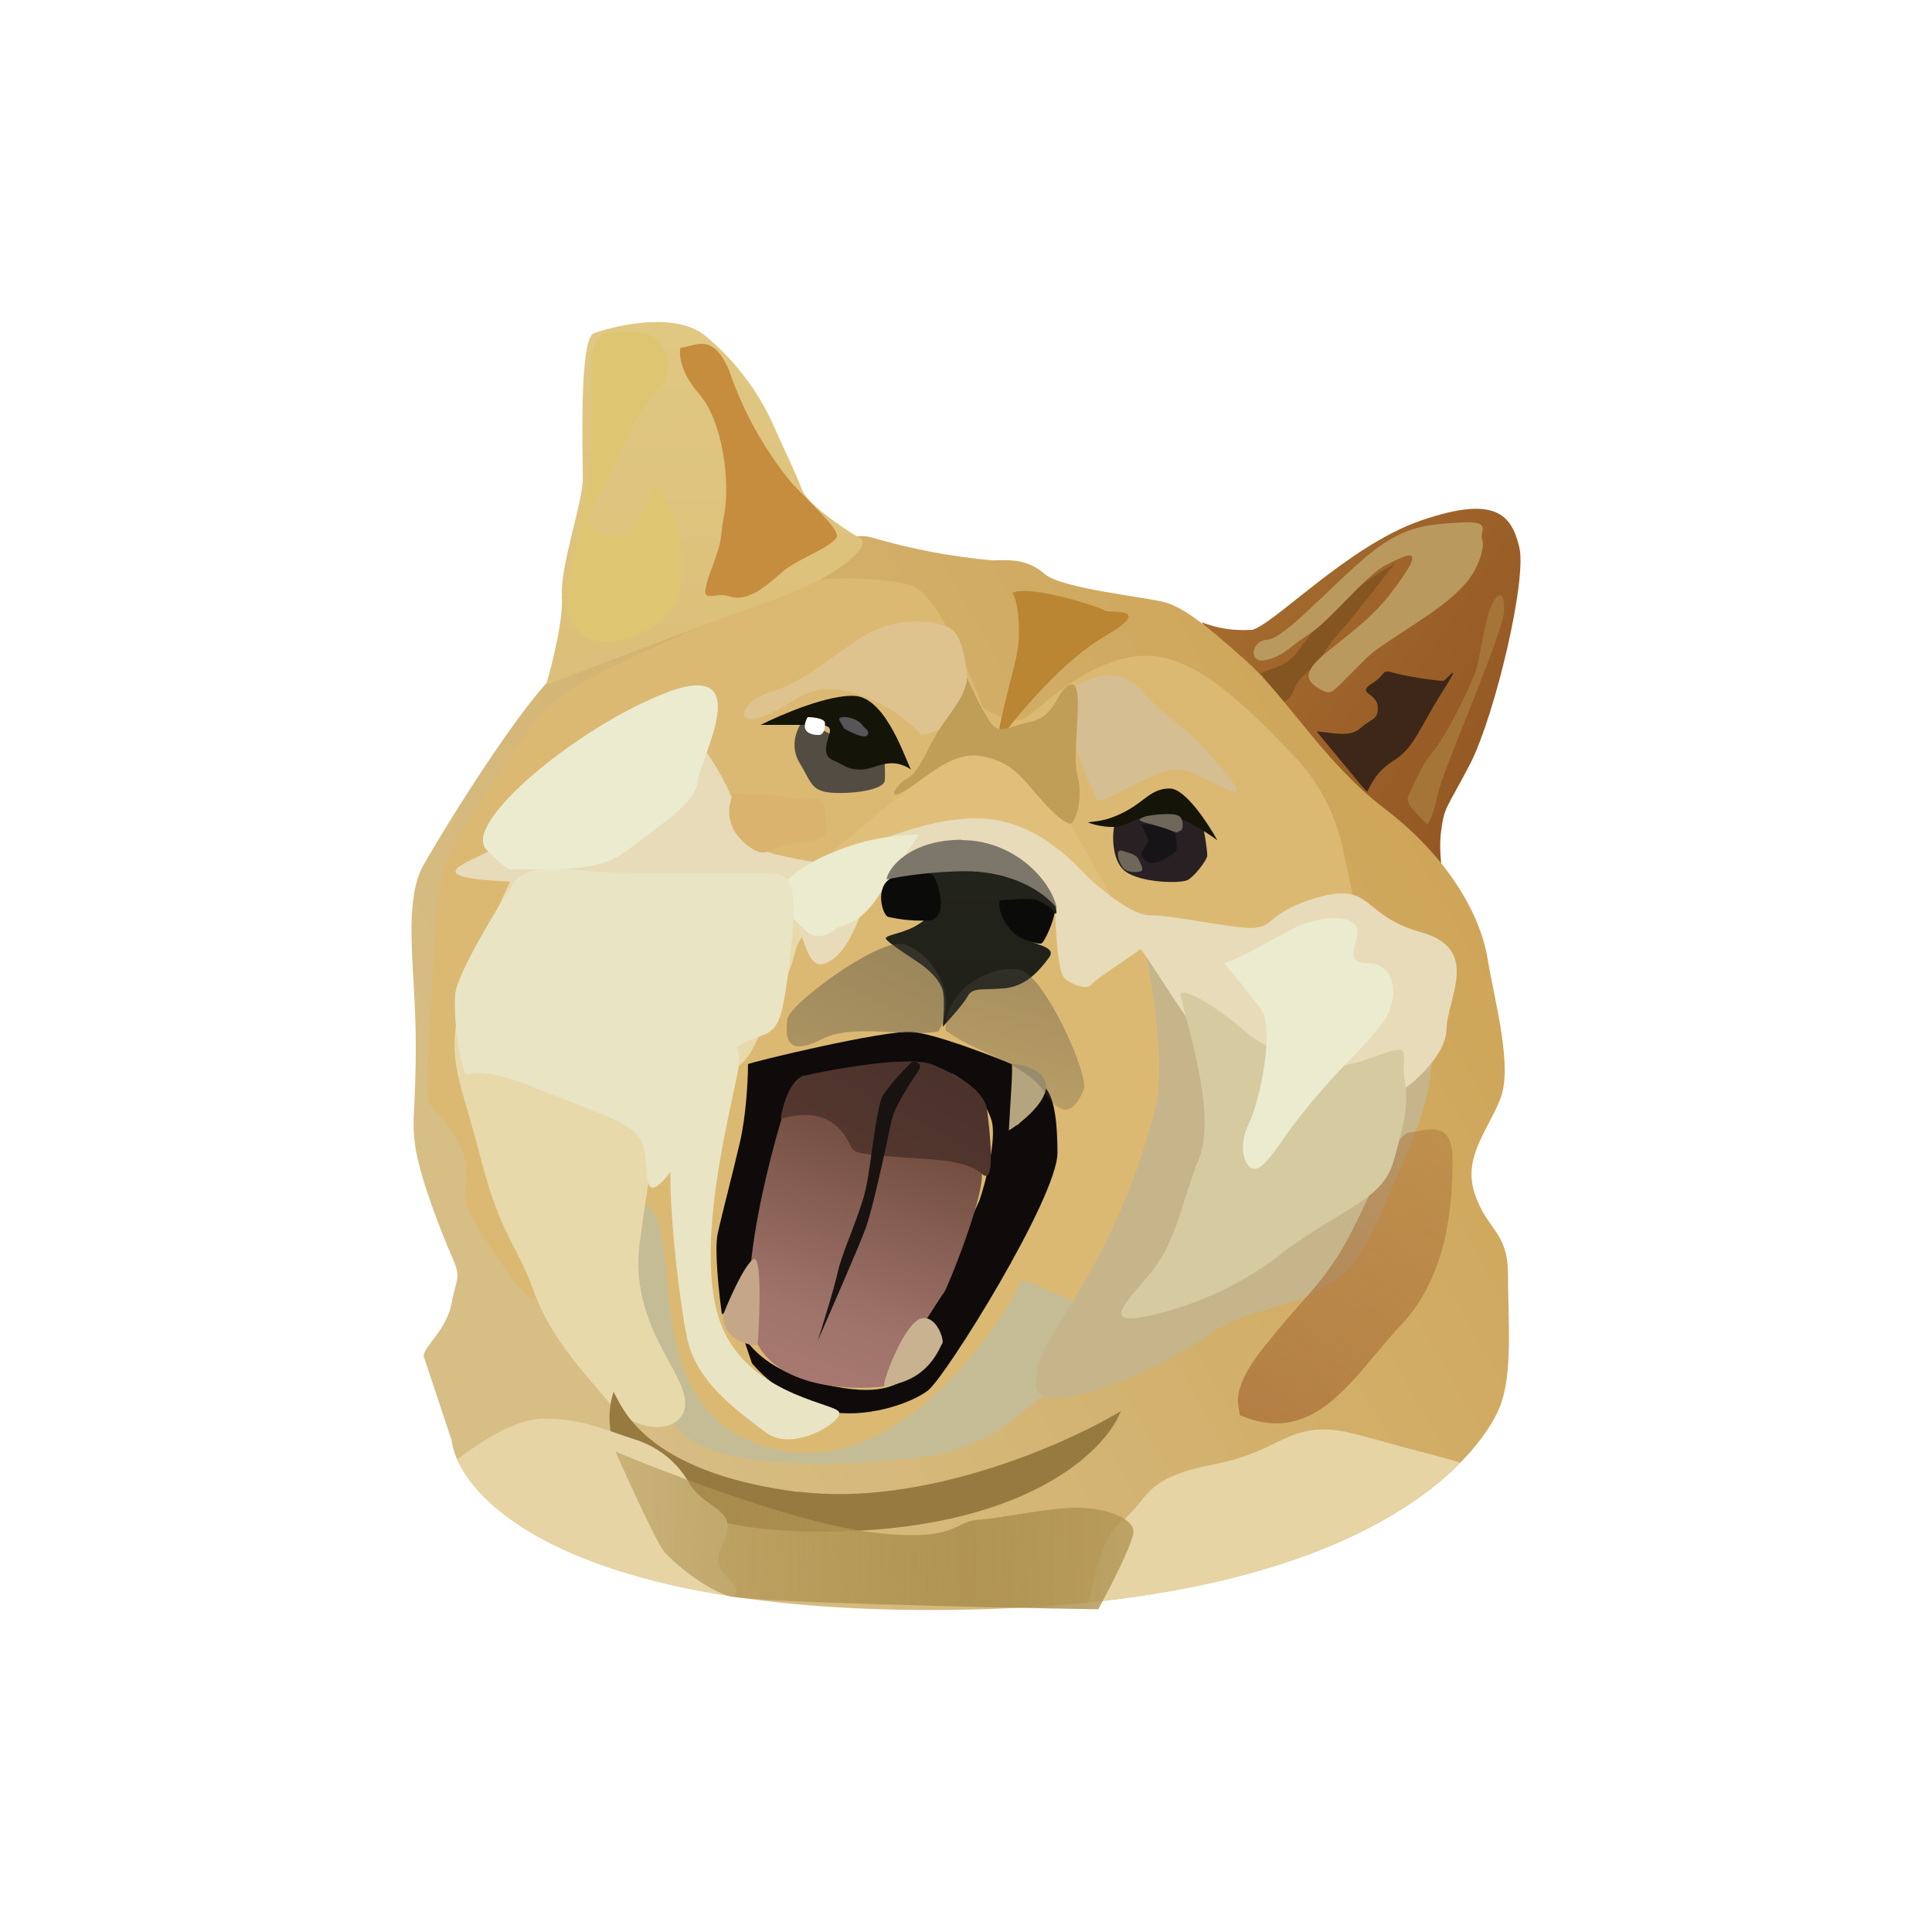 <svg width="24" height="24" viewBox="0 0 24 24" fill="none" xmlns="http://www.w3.org/2000/svg">
<rect x="0" y="0" width="24" height="24" fill="#333333" stroke="none"/>
<g clip-path="url(#clip0_328_39903)">
<path d="M24 0H0V24H24V0Z" fill="white"/>
<path d="M15.538 7.824C15.33 7.838 15.122 7.806 14.929 7.73L16.391 9.81C16.662 10.192 17.658 10.841 17.818 10.903C17.982 10.961 17.862 10.708 17.898 10.357C17.942 10.006 17.96 10.072 18.267 9.481C18.569 8.886 18.977 7.184 18.871 6.788C18.773 6.388 18.569 6.152 17.658 6.464C16.742 6.775 15.8 7.788 15.538 7.828V7.824Z" fill="url(#paint0_linear_328_39903)"/>
<path d="M16.129 8.081C15.991 8.277 15.827 8.29 15.662 8.361L15.911 8.725C15.951 8.725 16.031 8.69 16.067 8.583C16.111 8.45 16.186 8.401 16.306 8.294C16.427 8.192 16.431 8.081 16.653 7.841C16.875 7.597 17.298 7.014 17.342 6.992C16.609 7.401 16.267 7.89 16.129 8.081Z" fill="#845521"/>
<path d="M16.905 9.041C16.772 9.165 16.559 9.103 16.355 9.085C16.554 9.325 16.954 9.814 16.977 9.832C16.999 9.854 17.039 9.618 17.305 9.454C17.572 9.289 17.634 9.041 17.91 8.605C18.19 8.17 17.968 8.436 17.941 8.454C17.919 8.472 17.452 8.401 17.305 8.356C17.15 8.312 17.23 8.374 17.039 8.494C16.848 8.618 17.101 8.605 17.114 8.774C17.128 8.943 17.039 8.921 16.905 9.041Z" fill="#3D2719"/>
<path d="M16.843 8.307C16.594 8.556 16.545 8.627 16.461 8.592C15.848 8.321 16.759 8.045 17.27 7.378C17.785 6.712 17.456 6.903 17.225 7.014C16.985 7.125 16.519 7.716 16.265 7.876C16.012 8.036 15.977 8.13 15.741 8.196C15.505 8.263 15.532 7.961 15.741 7.947C15.95 7.938 16.505 7.307 16.985 6.903C17.47 6.503 17.777 6.516 18.163 6.49C18.55 6.467 18.372 6.614 18.412 6.703C18.448 6.792 18.372 7.058 18.208 7.245C18.043 7.432 17.852 7.574 17.452 7.832C17.056 8.098 17.088 8.058 16.843 8.307Z" fill="#B9995E"/>
<path d="M5.609 16.191C5.547 16.525 5.276 16.707 5.262 16.845L5.609 17.889C5.698 18.596 7.018 20 11.569 20C17.262 20 18.48 17.876 18.635 17.467C18.795 17.054 18.733 16.387 18.733 15.84C18.733 15.294 18.48 15.294 18.324 14.841C18.164 14.383 18.48 14.049 18.635 13.658C18.795 13.258 18.578 12.489 18.48 11.912C18.386 11.334 17.96 10.623 17.2 10.045C16.444 9.467 16 8.676 15.475 8.205C14.955 7.738 14.684 7.538 14.466 7.481C14.244 7.418 13.182 7.312 12.978 7.13C12.773 6.952 12.569 6.952 12.329 6.961C11.82 6.916 11.317 6.821 10.827 6.676C10.418 6.552 9.564 7.143 9.244 7.312C8.933 7.481 7.524 8.054 7.111 8.21C6.702 8.361 5.529 10.272 5.262 10.743C4.996 11.214 5.165 12.063 5.165 12.974C5.165 13.885 5.102 13.885 5.165 14.28C5.231 14.671 5.485 15.312 5.609 15.6C5.738 15.889 5.671 15.858 5.609 16.191Z" fill="url(#paint1_linear_328_39903)"/>
<path d="M15.101 15.38C15.479 14.655 14.115 11.638 13.812 11.455C13.168 10.949 11.768 10.726 11.35 10.838C10.933 10.949 9.417 11.784 9.075 11.966C8.733 12.144 8.506 12.22 8.244 12.584C7.977 12.948 7.559 15.055 7.599 15.602C7.635 16.148 8.133 17.455 8.506 17.824C8.888 18.184 10.097 18.255 11.35 18.113C12.599 17.966 12.639 17.384 13.812 16.766C14.986 16.144 14.723 16.113 15.101 15.384V15.38Z" fill="#C4BC95"/>
<path d="M11.351 7.288C11.689 7.422 12.129 8.586 12.209 8.786C12.32 8.866 12.582 9.004 12.729 8.919C12.911 8.822 13.457 8.222 14.133 8.151C14.809 8.075 15.489 8.786 16.035 9.351C16.346 9.661 16.564 10.052 16.666 10.479C16.915 11.599 17.377 13.915 17.24 14.226C17.071 14.613 15.924 15.937 14.795 16.261C13.662 16.586 12.724 15.764 12.671 15.937C12.622 16.115 11.32 18.381 9.653 18.008C7.987 17.635 8.444 15.688 8.142 15.101C7.844 14.515 7.675 15.724 7.129 15.937C6.582 16.15 6.675 16.364 6.129 15.55C5.582 14.737 5.84 14.928 5.791 14.502C5.738 14.075 5.4 13.826 5.333 13.702C5.28 13.604 5.356 12.319 5.4 11.693C5.4 11.693 5.413 11.039 5.578 10.644C5.751 10.244 6.231 9.568 6.52 9.142C6.804 8.719 7.067 8.533 7.898 8.146C8.729 7.755 9.586 7.408 9.746 7.284C9.902 7.16 11.009 7.146 11.347 7.284L11.351 7.288Z" fill="#DCB972"/>
<path d="M5.658 12.778C5.712 12.262 6.467 10.556 6.627 10.48C7.276 10.143 8.512 10.196 9.672 10.631C10.827 11.076 9.965 11.458 9.885 11.796C9.805 12.133 9.645 12.44 9.374 12.982C9.107 13.525 8.809 13.191 8.512 13.396C8.218 13.605 8.081 14.431 7.947 15.44C7.814 16.445 8.512 17.04 8.512 17.427C8.512 17.813 7.921 17.84 7.569 17.427C7.223 17.013 6.845 16.627 6.627 16.031C6.414 15.44 6.227 15.364 5.983 14.431C5.743 13.498 5.605 13.293 5.658 12.778Z" fill="#E7D9AA"/>
<path d="M14.354 13.76C14.515 13.035 14.19 11.742 14.19 11.484C14.79 11.556 16.115 11.711 16.59 11.796C17.177 11.898 17.692 12.209 17.772 12.906C17.852 13.604 17.555 14.146 17.07 15.258C16.586 16.369 15.697 16.084 15.026 16.573C14.354 17.062 12.901 17.635 12.87 17.222C12.844 16.809 13.088 16.6 13.466 15.933C13.863 15.252 14.162 14.519 14.354 13.755V13.76Z" fill="#C6B58A"/>
<path d="M9.933 9.477C9.777 9.219 9.955 8.97 9.982 8.943L10.99 9.477C10.99 9.521 10.999 9.623 10.99 9.699C10.982 9.792 10.688 9.859 10.382 9.85C10.075 9.841 10.088 9.734 9.933 9.477Z" fill="#534C42"/>
<path d="M10.621 8.645C11.021 8.672 11.261 9.485 11.319 9.56C11.052 9.383 10.874 9.56 10.697 9.56C10.528 9.56 10.505 9.512 10.341 9.44C10.181 9.369 10.31 9.147 10.31 9.076C10.31 9.005 10.23 9.005 10.034 9.005H9.448C9.706 8.876 10.297 8.623 10.621 8.645Z" fill="#141408"/>
<path d="M10.248 8.979C10.239 8.913 10.048 8.908 10.034 8.908C10.017 8.93 9.99 8.997 9.999 9.042C10.012 9.104 10.088 9.13 10.163 9.13C10.234 9.135 10.252 9.05 10.248 8.979Z" fill="white"/>
<path d="M10.484 8.908C10.364 8.908 10.466 8.988 10.484 9.05C10.564 9.095 10.728 9.175 10.768 9.139C10.822 9.086 10.742 9.05 10.719 9.015C10.697 8.975 10.604 8.908 10.484 8.908Z" fill="#575558"/>
<path d="M13.987 10.831C13.787 10.688 13.822 10.297 13.849 10.239C13.964 10.177 14.253 10.062 14.507 10.053C14.818 10.048 14.92 10.239 14.933 10.239C14.947 10.239 15.005 10.591 14.996 10.639C14.982 10.693 14.845 10.884 14.751 10.933C14.658 10.977 14.187 10.968 13.987 10.831Z" fill="#292023"/>
<path d="M13.972 10.084C13.723 10.213 13.617 10.195 13.515 10.217C13.604 10.253 13.83 10.306 13.972 10.244C14.15 10.168 14.221 10.119 14.461 10.119C14.652 10.119 14.981 10.333 15.123 10.439C15.004 10.226 14.723 9.795 14.532 9.795C14.301 9.795 14.221 9.955 13.972 10.084Z" fill="#141408"/>
<path d="M14.475 10.269C14.378 10.243 14.277 10.234 14.177 10.242L14.266 10.429C14.279 10.46 14.177 10.575 14.177 10.606C14.177 10.642 14.235 10.717 14.319 10.722C14.404 10.722 14.568 10.615 14.604 10.575C14.639 10.535 14.604 10.398 14.604 10.371C14.604 10.344 14.502 10.291 14.475 10.269Z" fill="#161417"/>
<path d="M14.64 10.134C14.564 10.09 14.311 10.125 14.267 10.134C14.209 10.143 14.116 10.179 14.178 10.201C14.249 10.232 14.4 10.259 14.533 10.312C14.662 10.365 14.622 10.325 14.658 10.321C14.698 10.321 14.715 10.179 14.64 10.13V10.134ZM14.142 10.672C14.111 10.61 14.022 10.596 13.947 10.57C13.836 10.53 13.902 10.734 13.96 10.792C14.018 10.845 14.133 10.836 14.173 10.823C14.213 10.81 14.173 10.734 14.142 10.672Z" fill="#6F675A"/>
<path d="M9.288 13.22C9.332 13.193 10.986 12.793 11.328 12.82C11.594 12.837 12.27 13.095 12.572 13.22C12.572 13.477 12.594 13.993 12.639 13.975C12.701 13.944 12.936 13.437 12.994 13.522C13.056 13.602 13.136 13.771 13.136 14.322C13.136 14.873 11.754 17.095 11.528 17.273C11.301 17.446 10.728 17.628 10.274 17.53C9.912 17.427 9.587 17.22 9.341 16.935C9.29 16.788 9.241 16.639 9.194 16.491L9.203 16.526C9.266 16.691 9.514 17.006 10.101 17.162C10.883 17.37 11.074 17.21 11.212 17.162C11.354 17.113 11.799 16.762 11.63 16.495H11.457L12.168 14.908C12.248 14.677 12.381 14.153 12.319 13.922C12.239 13.674 12.068 13.467 11.839 13.344C11.719 13.295 11.439 13.246 11.328 13.295C11.212 13.344 10.448 13.251 10.274 13.344C10.097 13.433 9.83 13.611 9.786 13.819L9.466 15.526C9.47 15.437 9.443 15.371 9.288 15.784C9.137 16.197 9.012 16.317 8.968 16.326C8.932 16.077 8.874 15.535 8.914 15.331C8.968 15.082 9.097 14.597 9.194 14.18C9.27 13.846 9.292 13.402 9.292 13.22H9.288Z" fill="#0F0B0A"/>
<path d="M9.382 16.636C9.076 15.885 9.773 13.614 9.813 13.605C9.987 13.525 9.813 13.641 10.182 13.605C10.556 13.565 10.6 13.885 10.698 14.018C10.791 14.147 10.871 14.387 10.978 14.338C11.089 14.285 12.116 14.263 12.191 14.525C12.267 14.792 11.756 16.027 11.729 16.054C11.707 16.072 11.222 16.84 10.978 17.223C10.551 17.276 9.631 17.236 9.382 16.636Z" fill="url(#paint2_linear_328_39903)"/>
<path d="M10 13.357C9.818 13.398 9.72 13.735 9.698 13.9C10.396 13.691 10.538 14.211 10.587 14.269C10.64 14.322 10.644 14.344 11.453 14.393C12.262 14.438 12.169 14.642 12.262 14.602C12.351 14.557 12.293 14.033 12.262 13.789C12.227 13.544 11.902 13.357 11.595 13.229C11.284 13.095 10.218 13.309 9.996 13.362L10 13.357Z" fill="url(#paint3_linear_328_39903)"/>
<path d="M10.412 15.779C10.372 15.974 10.225 16.445 10.159 16.654C10.328 16.267 10.692 15.436 10.759 15.241C10.848 14.996 11.034 14.116 11.074 13.925C11.114 13.734 11.332 13.418 11.408 13.303C11.47 13.21 11.381 13.188 11.332 13.188C11.239 13.276 11.03 13.499 10.963 13.619C10.883 13.765 10.825 14.441 10.759 14.748C10.696 15.059 10.465 15.543 10.412 15.783V15.779Z" fill="#181310"/>
<path d="M9.37 15.639C9.254 15.671 8.996 16.288 8.983 16.337C8.983 16.684 9.396 16.728 9.41 16.706C9.418 16.684 9.485 15.604 9.365 15.639H9.37Z" fill="#C5A689"/>
<path d="M11.444 16.378C11.248 16.423 10.977 17.112 10.982 17.214C11.541 17.169 11.675 16.725 11.706 16.689C11.733 16.658 11.639 16.334 11.444 16.378Z" fill="#C9B290"/>
<path d="M12.995 13.51C13.008 13.306 12.728 13.226 12.581 13.217L12.532 14.043C12.679 13.955 12.977 13.715 12.995 13.51Z" fill="#B4A57E"/>
<path d="M12.005 8.703C11.978 8.987 11.52 9.129 11.445 9.129C11.203 8.868 10.891 8.681 10.547 8.591C10.022 8.476 9.942 8.703 9.52 8.885C9.094 9.063 9.191 8.707 9.587 8.591C9.982 8.476 10.347 8.134 10.751 7.889C11.156 7.645 11.689 7.698 11.84 7.832C11.987 7.965 12.036 8.418 12.005 8.703Z" fill="#DEC38E"/>
<path d="M13.338 9.072C13.338 9.294 13.516 9.716 13.636 9.947C13.654 9.947 13.712 9.934 13.792 9.898C13.889 9.854 14.147 9.707 14.405 9.605C14.663 9.498 14.761 9.574 15.174 9.774C15.587 9.974 15.223 9.605 14.996 9.338C14.774 9.072 14.472 8.903 14.205 8.601C13.938 8.298 13.636 8.374 13.418 8.494C13.201 8.618 13.338 8.854 13.338 9.072Z" fill="#D5BE92"/>
<path d="M12.648 8.027C12.617 8.285 12.395 8.974 12.395 9.218C12.617 8.907 13.199 8.209 13.719 7.907C14.368 7.529 13.773 7.623 13.719 7.583C13.662 7.538 12.786 7.258 12.577 7.365C12.648 7.485 12.675 7.769 12.648 8.032V8.027Z" fill="#BA8633"/>
<path d="M11.577 9.584C11.155 9.868 10.097 10.801 10.026 10.841C10.413 10.606 11.359 10.161 12.07 10.246C12.781 10.335 13.626 11.077 13.959 11.437C13.694 10.934 13.417 10.438 13.128 9.948C12.87 9.548 12.719 9.272 12.421 9.192C12.123 9.112 11.999 9.299 11.577 9.584Z" fill="#E0BF7A"/>
<path d="M8.453 9.076C8.64 9.045 9.031 9.698 9.12 9.996C9.12 10.121 9.147 10.401 9.262 10.485C9.4 10.592 10.142 10.721 10.227 10.721C10.316 10.721 11.32 10.165 12.12 10.165C12.92 10.165 13.413 10.809 13.564 10.943C13.715 11.076 14.071 11.37 14.284 11.37C14.498 11.37 14.777 11.432 15.342 11.512C15.906 11.587 15.626 11.37 16.342 11.156C17.062 10.943 16.897 11.37 17.648 11.579C18.404 11.787 17.977 12.392 17.968 12.796C17.955 13.205 17.235 13.8 16.826 13.769C16.413 13.734 15.791 13.712 15.342 13.361C14.897 13.01 14.195 11.752 14.16 11.792C14.129 11.836 13.626 12.143 13.564 12.227C13.502 12.307 13.298 12.227 13.217 12.143C13.138 12.058 13.107 11.476 13.107 11.245C13.107 11.01 12.609 10.596 12.031 10.485C11.453 10.374 10.773 11.156 10.689 11.37C10.6 11.583 10.467 11.907 10.227 11.974C9.991 12.041 9.973 11.45 9.751 11.156C9.529 10.863 9 10.943 8.164 10.943C7.329 10.943 7.329 11.01 6.187 10.943C5.044 10.876 6.098 10.649 6.187 10.485C6.276 10.321 6.698 9.996 7.04 9.765C7.486 9.486 7.959 9.256 8.453 9.076Z" fill="#E8DBB9"/>
<path d="M7.804 10.555C7.431 10.849 6.888 10.796 6.364 10.796C6.364 10.822 6.297 10.813 6.044 10.555C5.724 10.24 7.164 9.031 8.288 8.6C9.413 8.178 8.693 9.427 8.666 9.707C8.639 9.987 8.177 10.262 7.804 10.555ZM10.008 11.56C9.933 11.484 9.679 11.267 9.622 11.115C9.679 11.013 9.91 10.76 10.35 10.587C10.681 10.447 11.036 10.373 11.395 10.369C11.448 10.378 11.266 10.538 10.973 11.036C10.679 11.533 10.479 11.453 10.35 11.56C10.217 11.666 10.088 11.635 10.008 11.56Z" fill="#EBEBCF"/>
<path d="M11.711 12.303C11.738 12.414 11.72 12.65 11.711 12.756C11.791 12.668 11.973 12.467 12.022 12.374C12.08 12.259 12.226 12.303 12.489 12.276C12.755 12.245 12.911 12.054 13.022 11.908C13.142 11.761 12.889 11.752 12.729 11.659C12.569 11.57 12.52 11.521 12.489 11.334C12.457 11.147 12.551 11.214 12.671 11.25C12.795 11.285 13.124 11.396 13.124 11.334C13.124 11.268 13.097 11.156 12.977 11.045C12.884 10.955 12.782 10.876 12.671 10.81C12.613 10.783 12.222 10.81 11.96 10.81H11.369C11.44 10.81 11.582 10.899 11.622 10.943C11.666 10.992 11.622 11.165 11.622 11.254C11.622 11.339 11.435 11.485 11.293 11.543C11.155 11.601 10.995 11.623 11.004 11.659C11.004 11.694 11.338 11.908 11.435 11.974C11.533 12.045 11.671 12.165 11.711 12.303Z" fill="url(#paint4_linear_328_39903)"/>
<path d="M11.026 11.388C11.205 11.43 11.389 11.445 11.573 11.432C11.786 11.352 11.648 10.961 11.604 10.89C11.559 10.819 11.364 10.801 11.115 10.89C10.861 10.97 10.946 11.335 11.026 11.388ZM12.888 11.184C12.83 11.144 12.466 11.184 12.417 11.184C12.386 11.37 12.564 11.588 12.657 11.637C12.75 11.686 12.888 11.73 12.933 11.721C12.977 11.712 13.092 11.428 13.097 11.352C13.097 11.277 12.946 11.219 12.888 11.184Z" fill="#0B0B09"/>
<path d="M11.946 10.432C11.306 10.432 11.03 10.783 11.013 10.925C11.168 10.889 11.582 10.823 12.004 10.823C12.426 10.823 12.875 10.978 13.128 11.28C13.053 10.925 12.59 10.436 11.946 10.436V10.432Z" fill="#7D776B"/>
<path d="M9.915 18.534C7.986 18.285 7.72 17.458 7.622 17.289C7.431 17.867 7.68 19.027 10.199 19.027C12.715 19.027 13.733 18.031 13.924 17.529C13.23 17.947 11.457 18.725 9.915 18.529V18.534Z" fill="#977A40"/>
<path d="M15.724 16.703C15.257 17.285 15.399 17.445 15.399 17.578C16.355 17.992 16.822 17.072 17.413 16.45C17.999 15.827 18.044 14.908 18.044 14.401C18.044 13.894 17.715 14.045 17.51 14.068C17.31 14.085 16.964 15.023 16.662 15.534C16.35 16.036 16.19 16.116 15.728 16.703H15.724Z" fill="url(#paint5_linear_328_39903)"/>
<path d="M18.141 18.17C17.972 18.117 17.75 18.059 17.492 17.992L16.892 17.828C16.355 17.681 16.137 17.784 15.834 17.93C15.652 18.019 15.434 18.121 15.092 18.188C14.448 18.312 14.319 18.468 14.163 18.659C14.106 18.73 14.039 18.81 13.941 18.895C13.701 19.095 13.617 19.481 13.541 19.828L13.519 19.908C16.203 19.632 17.519 18.797 18.141 18.17ZM9.092 19.832C9.199 19.761 9.141 19.699 9.066 19.628C8.977 19.539 8.861 19.419 8.964 19.219C9.128 18.899 9.004 18.81 8.839 18.695C8.75 18.632 8.652 18.561 8.577 18.45C8.502 18.311 8.399 18.187 8.276 18.088C8.152 17.989 8.01 17.916 7.857 17.872L7.648 17.801C7.395 17.712 7.115 17.615 6.737 17.624C6.377 17.632 5.968 17.917 5.679 18.13C5.933 18.699 6.852 19.49 9.092 19.832Z" fill="#E6D4A4"/>
<path d="M8.267 19.298C8.147 19.165 7.676 18.098 7.645 18.031C8.316 18.316 9.876 18.907 10.769 19.027C11.889 19.174 11.844 18.898 12.151 18.88C12.462 18.858 13.027 18.729 13.378 18.729C13.733 18.729 14.08 18.858 14.08 19.027C14.08 19.16 13.787 19.725 13.644 19.991C12.213 19.969 9.298 19.902 9.053 19.827C8.747 19.729 8.387 19.427 8.267 19.294V19.298Z" fill="url(#paint6_linear_328_39903)"/>
<path d="M7.795 10.845H9.591C9.644 10.845 9.764 10.872 9.817 10.987C9.884 11.129 9.862 11.672 9.751 12.356C9.644 13.045 9.466 12.72 9.008 13.111C8.551 13.494 8.591 14.272 8.266 14.636C7.946 14.996 8.089 14.44 7.973 14.191C7.849 13.947 7.569 13.88 6.675 13.525C5.786 13.16 5.813 13.445 5.76 13.289C5.677 12.985 5.641 12.671 5.653 12.356C5.68 12.089 6.164 11.307 6.364 10.987C6.569 10.663 7.137 10.845 7.795 10.845Z" fill="#E9E4C4"/>
<path d="M14.889 14.413C15.102 13.87 14.804 12.937 14.666 12.368C14.644 12.266 14.889 12.368 15.235 12.626C15.591 12.888 15.4 12.808 15.844 13.053C16.288 13.302 16.613 13.302 17.097 13.119C17.582 12.942 17.395 13.079 17.448 13.404C17.502 13.728 17.448 13.937 17.315 14.413C17.182 14.893 16.733 14.982 15.982 15.524C15.471 15.936 14.869 16.221 14.226 16.355C13.702 16.457 13.969 16.199 14.293 15.812C14.617 15.421 14.671 14.955 14.884 14.413H14.889Z" fill="#D6CAA0"/>
<path d="M9.752 9.903C9.454 9.85 9.423 9.885 9.116 9.85C9.054 9.961 8.987 10.236 9.236 10.459C9.543 10.734 9.543 10.494 9.978 10.459C10.414 10.418 10.227 10.267 10.245 10.059C10.267 9.85 10.049 9.961 9.752 9.903Z" fill="#DAB36E"/>
<path d="M11.6 9.179C11.725 8.926 11.996 8.686 12.014 8.419C12.067 8.539 12.196 8.819 12.294 8.961C12.414 9.139 12.511 9.028 12.818 8.961C13.129 8.894 13.129 8.543 13.307 8.503C13.485 8.468 13.307 9.334 13.383 9.628C13.463 9.926 13.356 10.21 13.307 10.228C13.254 10.25 13.107 10.134 12.876 9.868C12.654 9.601 12.529 9.468 12.232 9.401C11.934 9.334 11.725 9.477 11.343 9.757C10.951 10.028 11.143 9.734 11.258 9.677C11.378 9.619 11.467 9.437 11.596 9.179H11.6Z" fill="#BF9E57"/>
<path d="M11.207 11.725C11.519 11.782 11.95 12.347 11.656 12.813C11.279 12.889 10.59 12.711 10.212 12.907C9.741 13.151 9.759 12.849 9.781 12.662C9.799 12.476 10.892 11.671 11.203 11.729L11.207 11.725Z" fill="url(#paint7_linear_328_39903)"/>
<path d="M12.689 12.056C12.386 11.958 11.729 12.251 11.746 12.798C12.04 13.038 12.733 13.207 12.964 13.553C13.248 13.985 13.382 13.713 13.462 13.54C13.537 13.367 12.991 12.153 12.689 12.056Z" fill="url(#paint8_linear_328_39903)"/>
<path d="M16.199 11.475C16.035 11.519 15.506 11.875 15.204 11.964C15.306 12.079 15.537 12.364 15.666 12.541C15.83 12.764 15.666 13.644 15.506 13.977C15.346 14.31 15.506 14.621 15.666 14.488C15.83 14.355 15.919 14.132 16.332 13.644C16.75 13.155 16.821 13.137 17.119 12.781C17.421 12.426 17.35 11.964 16.986 11.964C16.612 11.964 16.986 11.608 16.821 11.475C16.657 11.341 16.359 11.43 16.199 11.475Z" fill="#EBEBCF"/>
<path d="M17.498 9.878C17.44 9.989 17.618 10.117 17.729 10.242C17.751 10.22 17.809 10.117 17.858 9.878C17.915 9.575 18.68 7.86 18.684 7.584C18.693 7.304 18.595 7.375 18.529 7.518C18.462 7.66 18.395 8.069 18.355 8.255C18.32 8.442 17.946 9.175 17.795 9.344C17.649 9.518 17.56 9.762 17.498 9.878Z" fill="#A57537"/>
<path d="M8.91 16.311C8.639 15.306 9.128 13.613 9.177 13.24C9.239 12.4 8.439 13.92 8.354 14.275C8.266 14.631 8.421 16.084 8.537 16.631C8.657 17.182 9.177 17.538 9.514 17.795C9.852 18.053 10.492 17.649 10.421 17.538C10.354 17.422 9.177 17.311 8.91 16.306V16.311Z" fill="#E9E4C4"/>
<path d="M6.978 7.401C7.004 7.681 6.858 8.259 6.782 8.512C7.722 8.145 8.665 7.79 9.613 7.445C10.502 7.134 10.813 6.761 10.693 6.69C10.573 6.627 10.04 6.285 9.96 6.076C9.88 5.863 9.738 5.579 9.613 5.294C9.413 4.843 9.107 4.446 8.72 4.139C8.302 3.863 7.564 4.072 7.378 4.139C7.191 4.205 7.24 5.636 7.24 5.939C7.24 6.25 6.951 7.05 6.982 7.401H6.978Z" fill="url(#paint9_linear_328_39903)"/>
<path d="M7.627 4.134C7.378 4.121 7.369 4.357 7.351 4.414V5.579C7.351 5.645 7.209 6.628 7.142 6.868C7.071 7.103 6.982 7.552 7.071 7.668C7.16 7.779 7.218 7.943 7.449 7.97C7.675 8.001 8.084 7.854 8.262 7.668C8.44 7.476 8.462 7.352 8.462 7.01C8.462 6.663 8.413 6.485 8.262 6.188C8.111 5.894 8.093 6.245 7.915 6.485C7.738 6.721 7.498 6.685 7.351 6.552C7.2 6.419 7.418 6.294 7.627 5.788C7.835 5.285 8.035 4.988 8.191 4.819C8.351 4.641 8.311 4.419 8.191 4.254C8.075 4.094 7.875 4.139 7.627 4.13V4.134Z" fill="#DEC571"/>
<path d="M9.066 4.623C8.857 4.112 8.64 4.303 8.453 4.321C8.431 4.401 8.453 4.632 8.689 4.899C8.986 5.245 9.066 5.997 9 6.37C8.929 6.743 9 6.637 8.826 7.103C8.657 7.57 8.849 7.334 9.066 7.41C9.289 7.485 9.524 7.276 9.72 7.103C9.92 6.93 10.435 6.761 10.395 6.637C10.355 6.512 10.146 6.33 9.831 5.997C9.498 5.588 9.239 5.125 9.066 4.628V4.623Z" fill="#C68D3E"/>
</g>
<defs>
<linearGradient id="paint0_linear_328_39903" x1="18.024" y1="13.25" x2="8.721" y2="6.945" gradientUnits="userSpaceOnUse">
<stop stop-color="#8E501F"/>
<stop offset="1" stop-color="#BB883E"/>
</linearGradient>
<linearGradient id="paint1_linear_328_39903" x1="16.936" y1="6.264" x2="4.779" y2="13.143" gradientUnits="userSpaceOnUse">
<stop stop-color="#CEA354"/>
<stop offset="1" stop-color="#D7BE85"/>
</linearGradient>
<linearGradient id="paint2_linear_328_39903" x1="13.965" y1="6.281" x2="9.626" y2="19.006" gradientUnits="userSpaceOnUse">
<stop stop-color="#5E3C33"/>
<stop offset="0.37" stop-color="#715041"/>
<stop offset="0.58" stop-color="#694537"/>
<stop offset="0.8" stop-color="#A0746B"/>
<stop offset="1" stop-color="#B7827A"/>
</linearGradient>
<linearGradient id="paint3_linear_328_39903" x1="13.903" y1="4.887" x2="7.193" y2="17.465" gradientUnits="userSpaceOnUse">
<stop stop-color="#120E0D"/>
<stop offset="0.85" stop-color="#634137"/>
</linearGradient>
<linearGradient id="paint4_linear_328_39903" x1="11.986" y1="4.024" x2="11.986" y2="20" gradientUnits="userSpaceOnUse">
<stop stop-color="#2C2C24"/>
<stop offset="0.66" stop-color="#1D1E16"/>
</linearGradient>
<linearGradient id="paint5_linear_328_39903" x1="6.572" y1="17.582" x2="15.256" y2="3.702" gradientUnits="userSpaceOnUse">
<stop stop-color="#A56831"/>
<stop offset="0.91" stop-color="#A56831" stop-opacity="0"/>
</linearGradient>
<linearGradient id="paint6_linear_328_39903" x1="4.532" y1="12.018" x2="20.936" y2="12.178" gradientUnits="userSpaceOnUse">
<stop stop-color="#B09453" stop-opacity="0.2"/>
<stop offset="0.46" stop-color="#B09453"/>
<stop offset="1" stop-color="#B09453" stop-opacity="0"/>
</linearGradient>
<linearGradient id="paint7_linear_328_39903" x1="14.81" y1="4" x2="7.994" y2="17.922" gradientUnits="userSpaceOnUse">
<stop stop-color="#4B483F"/>
<stop offset="1" stop-color="#4B483F" stop-opacity="0"/>
</linearGradient>
<linearGradient id="paint8_linear_328_39903" x1="12.932" y1="4.335" x2="9.904" y2="15.997" gradientUnits="userSpaceOnUse">
<stop stop-color="#4B483F"/>
<stop offset="1" stop-color="#4B483F" stop-opacity="0"/>
</linearGradient>
<linearGradient id="paint9_linear_328_39903" x1="12.004" y1="4.003" x2="12.387" y2="17.636" gradientUnits="userSpaceOnUse">
<stop stop-color="#E0C882"/>
<stop offset="1" stop-color="#D2AB66"/>
</linearGradient>
<clipPath id="clip0_328_39903">
<rect width="24" height="24" fill="white"/>
</clipPath>
</defs>
</svg>
